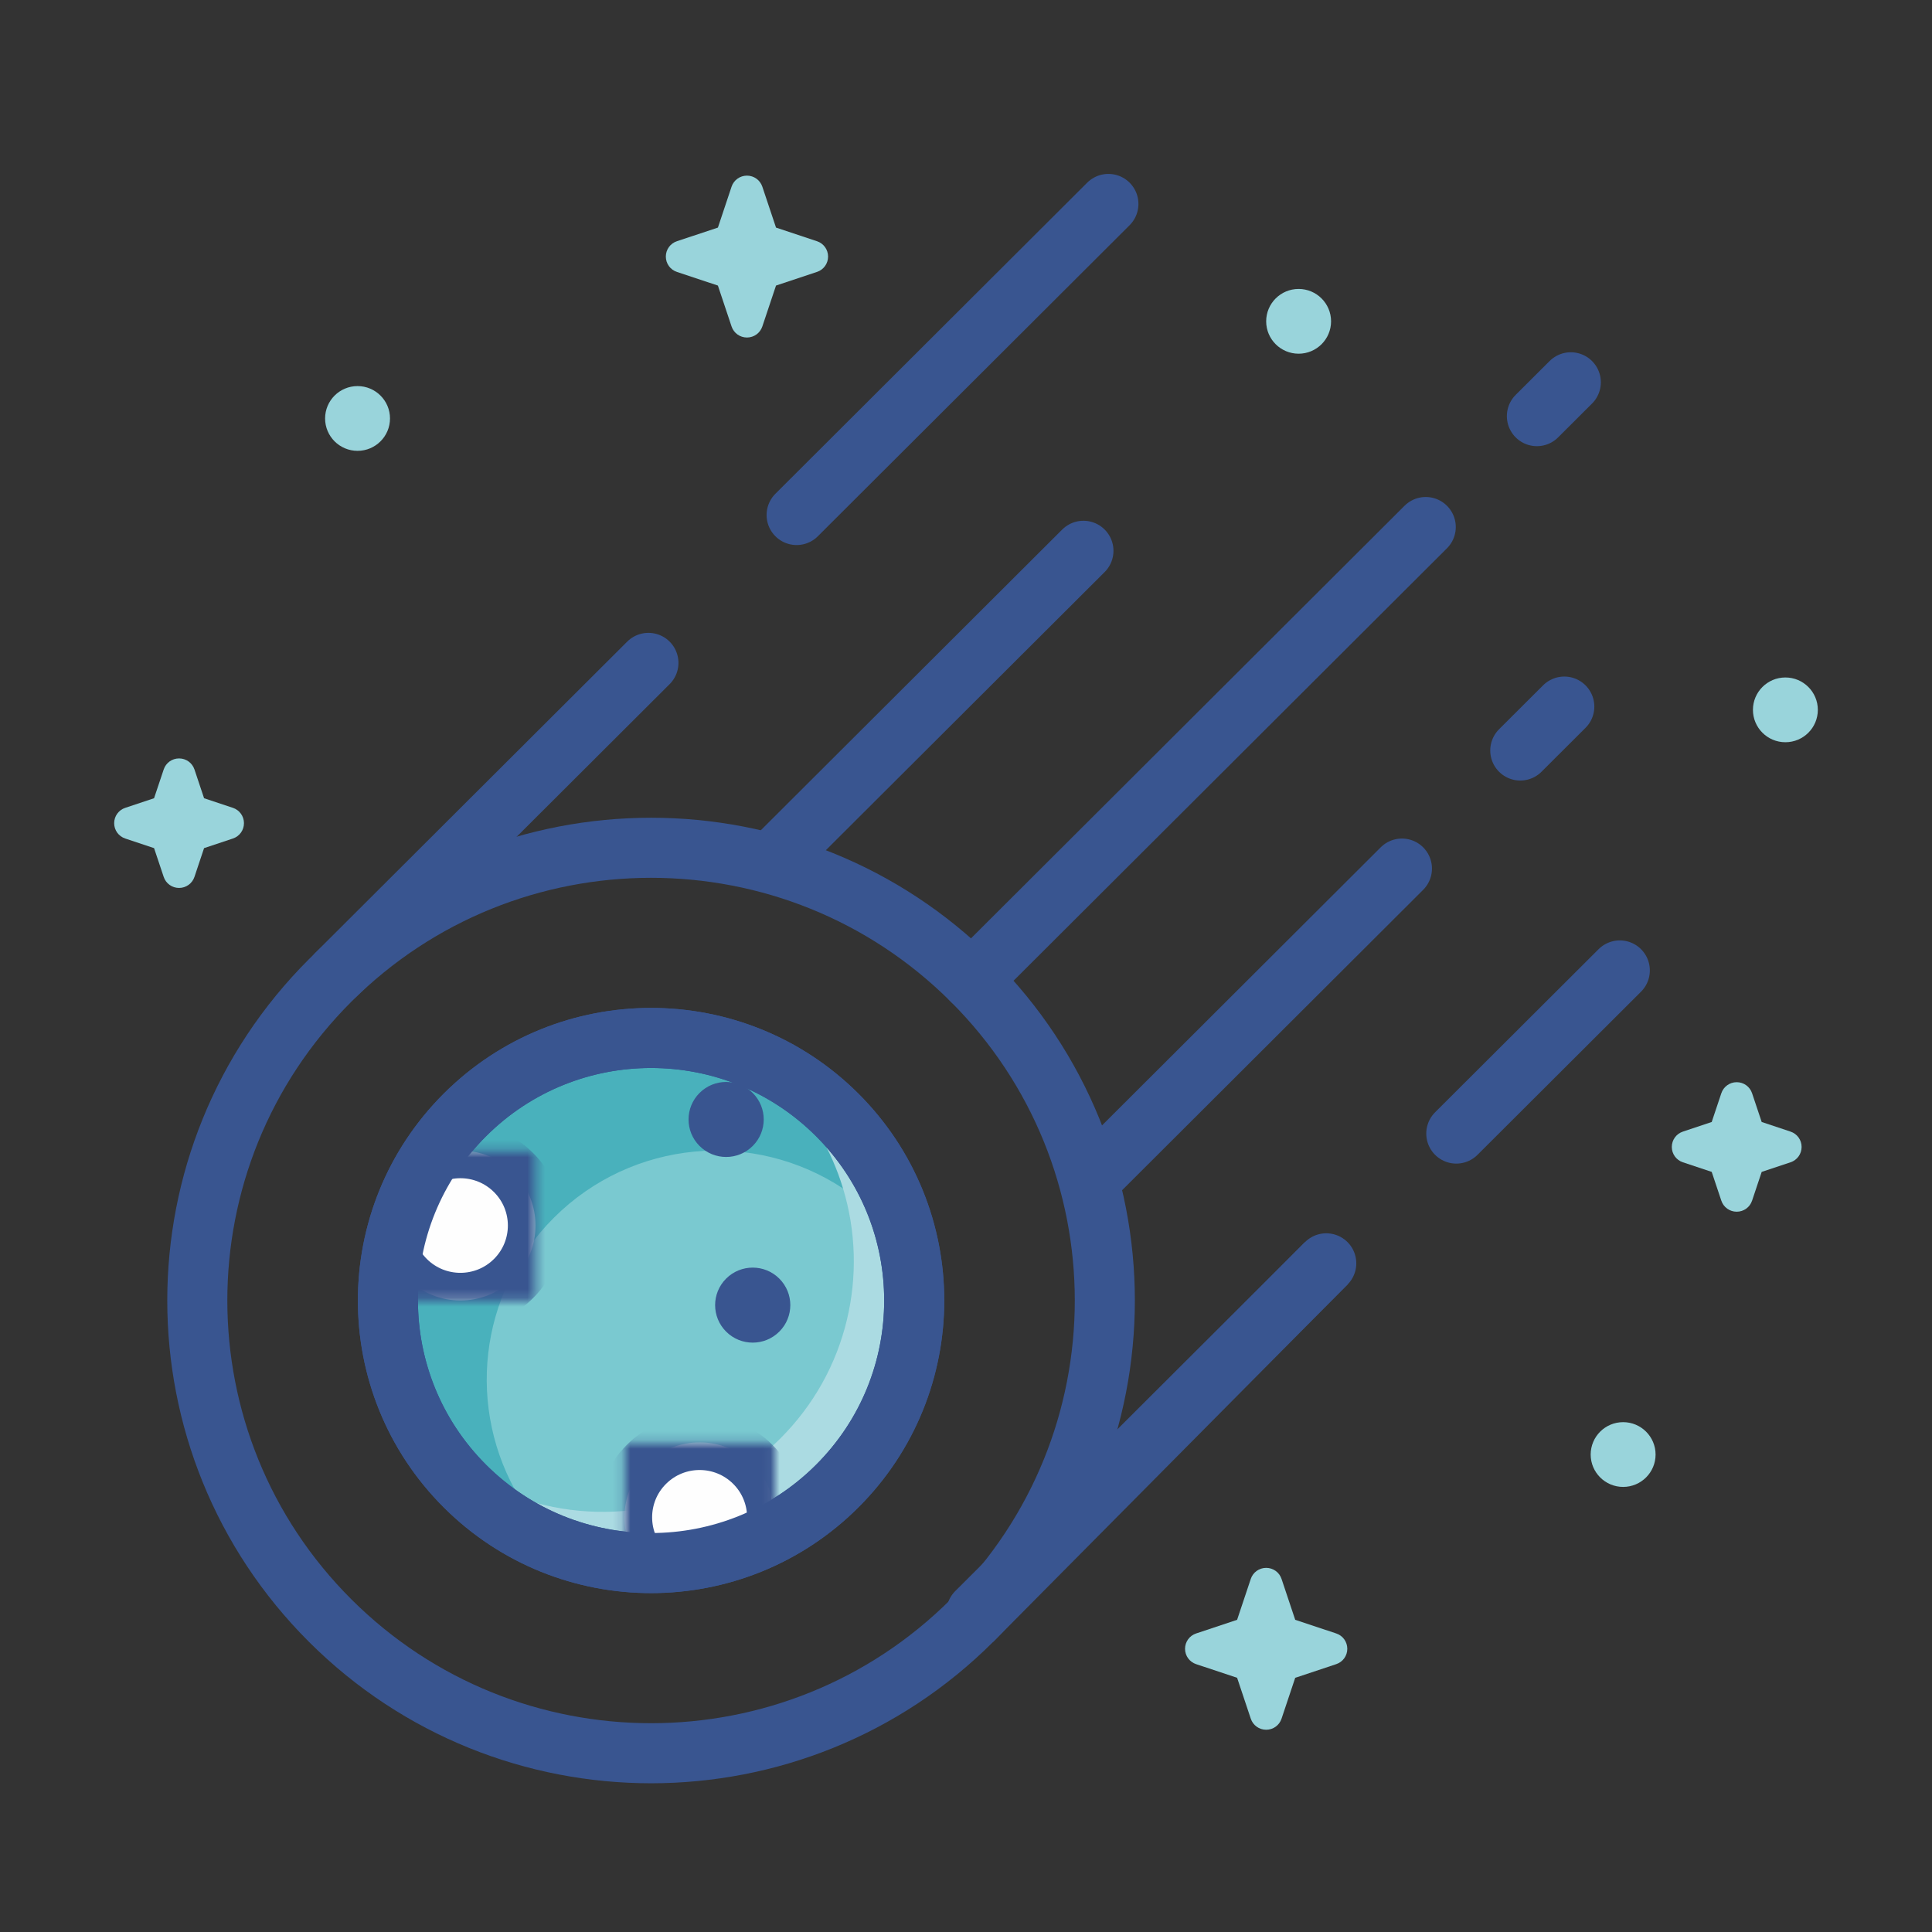 <?xml version="1.0" encoding="UTF-8"?>
<svg width="220px" height="220px" viewBox="0 0 220 220" version="1.1" xmlns="http://www.w3.org/2000/svg" xmlns:xlink="http://www.w3.org/1999/xlink">
    <rect x="0" y="0" width="220" height="220" fill="#333333" stroke="none"/>
    <!-- Generator: Sketch 44 (41411) - http://www.bohemiancoding.com/sketch -->
    <title>about-culture-01</title>
    <desc>Created with Sketch.</desc>
    <defs>
        <path d="M17.945,12.019 C12.641,14.837 6.667,15.953 0.833,15.365 L0.833,1.769 L17.945,1.769 L17.945,12.019 L17.945,12.019 Z" id="path-1"></path>
        <path d="M1.61,18.798 C1.611,12.818 3.398,6.839 6.972,1.725 L18.42,1.725 L18.42,18.798 L1.61,18.798 L1.61,18.798 Z" id="path-3"></path>
        <path d="M0.833,15.365 C6.667,15.953 12.641,14.837 17.945,12.019 L17.945,1.769 L0.833,1.769 L0.833,15.365 L0.833,15.365 Z" id="path-5"></path>
        <path d="M6.972,1.725 C3.398,6.839 1.611,12.818 1.61,18.798 L18.42,18.798 L18.42,1.725 L6.972,1.725 L6.972,1.725 Z" id="path-7"></path>
    </defs>
    <g id="______Slice" stroke="none" stroke-width="1" fill="none" fill-rule="evenodd">
        <g id="about" transform="translate(-731, -5899)">
            <g id="Comet" transform="translate(744, 5919)">
                <path d="M39.949,106.95 C51.65,95.275 70.625,95.275 82.328,106.95 C94.029,118.626 94.029,137.556 82.328,149.232 C70.625,160.909 51.65,160.909 39.949,149.232 C28.247,137.556 28.247,118.626 39.949,106.95" id="Fill-500" fill="#7AC9D0"></path>
                <path d="M82.327,106.95 C79.297,103.928 75.776,101.703 72.025,100.247 C61.283,96.073 48.621,98.296 39.948,106.95 C29.735,117.14 28.44,132.855 36.054,144.45 C37.166,146.141 38.459,147.746 39.948,149.232 C43.064,152.34 46.702,154.595 50.572,156.047 C50.41,155.893 50.232,155.756 50.072,155.596 C48.523,154.051 47.241,152.349 46.162,150.56 C40.113,140.522 41.399,127.319 50.072,118.665 C59.021,109.735 72.838,108.625 83,115.333 C84.445,116.286 85.816,117.396 87.085,118.665 C88.472,120.049 89.655,121.555 90.666,123.142 C89.673,117.214 86.909,111.523 82.327,106.95" id="Fill-501" fill="#49B1BC"></path>
                <path d="M24.602,91.637 C44.78,71.505 77.496,71.505 97.675,91.637 C117.853,111.769 117.853,144.41 97.675,164.544 C77.496,184.678 44.78,184.678 24.602,164.544 C4.422,144.41 4.422,111.769 24.602,91.637 Z" id="Stroke-502" stroke="#395590" stroke-width="6.84"></path>
                <path d="M138.023,123.857 L97.675,164.545" id="Stroke-503" stroke="#395590" stroke-width="6.84"></path>
                <path d="M138.023,123.857 L98.192,163.598" id="Stroke-504" stroke="#395590" stroke-width="6.84" stroke-linecap="round" stroke-linejoin="round"></path>
                <path d="M60.836,55.484 L25.334,90.905" id="Stroke-505" stroke="#395590" stroke-width="6.84" stroke-linecap="round" stroke-linejoin="round"></path>
                <path d="M113.215,3.223 L77.713,38.645" id="Stroke-506" stroke="#395590" stroke-width="6.84" stroke-linecap="round" stroke-linejoin="round"></path>
                <path d="M171.45,90.505 L152.831,109.081" id="Stroke-507" stroke="#395590" stroke-width="6.84" stroke-linecap="round" stroke-linejoin="round"></path>
                <path d="M146.64,78.907 L111.957,113.513" id="Stroke-508" stroke="#395590" stroke-width="6.84" stroke-linecap="round" stroke-linejoin="round"></path>
                <path d="M110.372,42.72 L75.239,77.773" id="Stroke-509" stroke="#395590" stroke-width="6.84" stroke-linecap="round" stroke-linejoin="round"></path>
                <path d="M149.352,40.014 L97.645,91.606" id="Stroke-510" stroke="#395590" stroke-width="6.84" stroke-linecap="round" stroke-linejoin="round"></path>
                <path d="M165.129,60.461 L160.117,65.461" id="Stroke-511" stroke="#395590" stroke-width="6.84" stroke-linecap="round" stroke-linejoin="round"></path>
                <path d="M165.871,23.533 L162.009,27.386" id="Stroke-512" stroke="#395590" stroke-width="6.84" stroke-linecap="round" stroke-linejoin="round"></path>
                <path d="M190.296,60.841 L190.259,60.878" id="Stroke-513" stroke="#99D4DB" stroke-width="6.84" stroke-linecap="round" stroke-linejoin="round"></path>
                <path d="M134.921,16.74 L134.885,16.777" id="Stroke-514" stroke="#99D4DB" stroke-width="6.84" stroke-linecap="round" stroke-linejoin="round"></path>
                <path d="M69.686,125.596 C68.014,127.264 68.014,129.969 69.686,131.635 C71.357,133.305 74.069,133.305 75.739,131.635 C77.413,129.969 77.413,127.264 75.739,125.596 C74.069,123.928 71.357,123.928 69.686,125.596" id="Fill-515" fill="#395590"></path>
                <path d="M66.659,104.455 C64.989,106.123 64.989,108.828 66.659,110.494 C68.331,112.163 71.041,112.163 72.712,110.494 C74.386,108.828 74.386,106.123 72.712,104.455 C71.041,102.787 68.331,102.787 66.659,104.455" id="Fill-516" fill="#395590"></path>
                <path d="M90.665,123.141 C89.673,117.213 86.911,111.522 82.327,106.949 C79.299,103.927 75.775,101.704 72.024,100.246 C73.362,101.184 74.65,102.222 75.845,103.415 C79.3,106.86 81.68,110.971 83.001,115.333 C85.952,125.088 83.572,136.106 75.845,143.816 C67.816,151.829 56.213,154.054 46.161,150.559 C42.499,149.285 39.052,147.252 36.053,144.451 C37.165,146.142 38.459,147.746 39.948,149.232 C43.063,152.34 46.701,154.594 50.574,156.049 C61.245,160.052 73.741,157.8 82.327,149.232 C89.446,142.129 92.206,132.346 90.665,123.141" id="Fill-517" fill="#ABDBE2"></path>
                <path d="M39.949,106.95 C51.65,95.275 70.625,95.275 82.328,106.95 C94.029,118.626 94.029,137.556 82.328,149.232 C70.625,160.909 51.65,160.909 39.949,149.232 C28.247,137.556 28.247,118.626 39.949,106.95 Z" id="Stroke-518" stroke="#395590" stroke-width="6.84"></path>
                <g id="Group-522" transform="translate(57.276, 142.473)">
                    <mask id="mask-2" fill="white">
                        <use xlink:href="#path-1"></use>
                    </mask>
                    <g id="Clip-521"></g>
                    <path d="M3.34,16.341 C6.682,19.676 12.097,19.676 15.44,16.341 C18.78,13.008 18.78,7.603 15.44,4.269 C12.097,0.936 6.682,0.936 3.34,4.269 C-0.003,7.603 -0.003,13.008 3.34,16.341" id="Fill-520" fill="#FEFEFE" mask="url(#mask-2)"></path>
                </g>
                <g id="Group-525" transform="translate(29.562, 109.291)">
                    <mask id="mask-4" fill="white">
                        <use xlink:href="#path-3"></use>
                    </mask>
                    <g id="Clip-524"></g>
                    <path d="M3.814,4.226 C0.474,7.559 0.474,12.964 3.814,16.298 C7.157,19.631 12.574,19.631 15.916,16.298 C19.255,12.964 19.255,7.559 15.916,4.226 C12.574,0.891 7.157,0.891 3.814,4.226" id="Fill-523" fill="#FEFEFE" mask="url(#mask-4)"></path>
                </g>
                <g id="Group-528" transform="translate(57.276, 142.473)">
                    <mask id="mask-6" fill="white">
                        <use xlink:href="#path-5"></use>
                    </mask>
                    <g id="Clip-527"></g>
                    <path d="M3.34,16.341 C6.682,19.676 12.097,19.676 15.44,16.341 C18.78,13.008 18.78,7.603 15.44,4.269 C12.097,0.936 6.682,0.936 3.34,4.269 C-0.003,7.603 -0.003,13.008 3.34,16.341 Z" id="Stroke-526" stroke="#395590" stroke-width="6.3" stroke-linecap="round" stroke-linejoin="round" mask="url(#mask-6)"></path>
                </g>
                <g id="Group-531" transform="translate(29.562, 109.291)">
                    <mask id="mask-8" fill="white">
                        <use xlink:href="#path-7"></use>
                    </mask>
                    <g id="Clip-530"></g>
                    <path d="M3.814,4.226 C0.474,7.559 0.474,12.964 3.814,16.298 C7.157,19.631 12.574,19.631 15.916,16.298 C19.255,12.964 19.255,7.559 15.916,4.226 C12.574,0.891 7.157,0.891 3.814,4.226 Z" id="Stroke-529" stroke="#395590" stroke-width="6.3" stroke-linecap="round" stroke-linejoin="round" mask="url(#mask-8)"></path>
                </g>
                <path d="M39.949,106.95 C51.65,95.275 70.625,95.275 82.328,106.95 C94.029,118.626 94.029,137.556 82.328,149.232 C70.625,160.909 51.65,160.909 39.949,149.232 C28.247,137.556 28.247,118.626 39.949,106.95 Z" id="Stroke-533" stroke="#395590" stroke-width="6.84"></path>
                <path d="M184.762,103.231 C183.964,103.231 183.262,103.736 183.009,104.492 L181.915,107.766 L178.635,108.857 C177.878,109.108 177.371,109.808 177.371,110.605 C177.371,111.401 177.878,112.102 178.635,112.354 L181.915,113.446 L183.009,116.718 C183.262,117.475 183.964,117.979 184.762,117.979 C185.56,117.979 186.262,117.475 186.513,116.718 L187.607,113.446 L190.889,112.354 C191.646,112.102 192.152,111.401 192.152,110.605 C192.152,109.808 191.646,109.108 190.889,108.857 L187.607,107.764 L186.513,104.492 C186.262,103.736 185.56,103.231 184.762,103.231" id="Fill-664" fill="#99D4DB"></path>
                <path d="M190.305,57.145 C188.265,57.145 186.61,58.797 186.61,60.832 C186.61,62.869 188.265,64.519 190.305,64.519 C192.345,64.519 194,62.869 194,60.832 C194,58.797 192.345,57.145 190.305,57.145" id="Fill-665" fill="#99D4DB"></path>
                <path d="M134.876,12.903 C132.836,12.903 131.181,14.555 131.181,16.59 C131.181,18.625 132.836,20.277 134.876,20.277 C136.916,20.277 138.571,18.625 138.571,16.59 C138.571,14.555 136.916,12.903 134.876,12.903" id="Fill-666" fill="#99D4DB"></path>
                <path d="M72.057,0 C71.259,0 70.557,0.505 70.304,1.259 L68.75,5.916 L64.083,7.468 C63.325,7.718 62.819,8.421 62.819,9.217 C62.819,10.012 63.325,10.714 64.083,10.965 L68.748,12.517 L70.304,17.173 C70.557,17.929 71.259,18.434 72.057,18.434 C72.855,18.434 73.557,17.929 73.809,17.173 L75.366,12.517 L80.031,10.965 C80.789,10.714 81.295,10.012 81.295,9.217 C81.295,8.421 80.789,7.718 80.031,7.468 L75.366,5.916 L73.809,1.261 C73.557,0.505 72.855,0 72.057,0" id="Fill-667" fill="#99D4DB"></path>
                <path d="M7.39,66.363 C6.592,66.363 5.89,66.867 5.639,67.623 L4.543,70.896 L1.264,71.988 C0.506,72.24 0,72.941 0,73.737 C0,74.534 0.506,75.234 1.264,75.485 L4.543,76.576 L5.639,79.85 C5.89,80.606 6.592,81.111 7.39,81.111 C8.189,81.111 8.891,80.606 9.144,79.85 L10.238,76.576 L13.517,75.485 C14.275,75.234 14.781,74.534 14.781,73.737 C14.781,72.941 14.275,72.24 13.517,71.988 L10.238,70.896 L9.144,67.623 C8.891,66.867 8.189,66.363 7.39,66.363" id="Fill-668" fill="#99D4DB"></path>
                <path d="M131.181,158.535 C130.383,158.535 129.681,159.04 129.428,159.794 L127.872,164.45 L123.207,166.003 C122.449,166.253 121.943,166.956 121.943,167.752 C121.943,168.548 122.449,169.249 123.207,169.5 L127.872,171.052 L129.428,175.708 C129.681,176.464 130.383,176.969 131.181,176.969 C131.979,176.969 132.681,176.464 132.932,175.708 L134.488,171.054 L139.155,169.5 C139.915,169.249 140.419,168.548 140.419,167.752 C140.419,166.956 139.915,166.253 139.155,166.003 L134.488,164.45 L132.932,159.794 C132.681,159.04 131.979,158.535 131.181,158.535" id="Fill-669" fill="#99D4DB"></path>
                <path d="M27.714,23.965 C25.675,23.965 24.019,25.614 24.019,27.651 C24.019,29.687 25.675,31.338 27.714,31.338 C29.754,31.338 31.41,29.687 31.41,27.651 C31.41,25.614 29.754,23.965 27.714,23.965" id="Fill-670" fill="#99D4DB"></path>
                <path d="M171.829,141.943 C169.789,141.943 168.133,143.595 168.133,145.63 C168.133,147.667 169.789,149.317 171.829,149.317 C173.868,149.317 175.524,147.667 175.524,145.63 C175.524,143.595 173.868,141.943 171.829,141.943" id="Fill-671" fill="#99D4DB"></path>
            </g>
        </g>
    </g>
</svg>